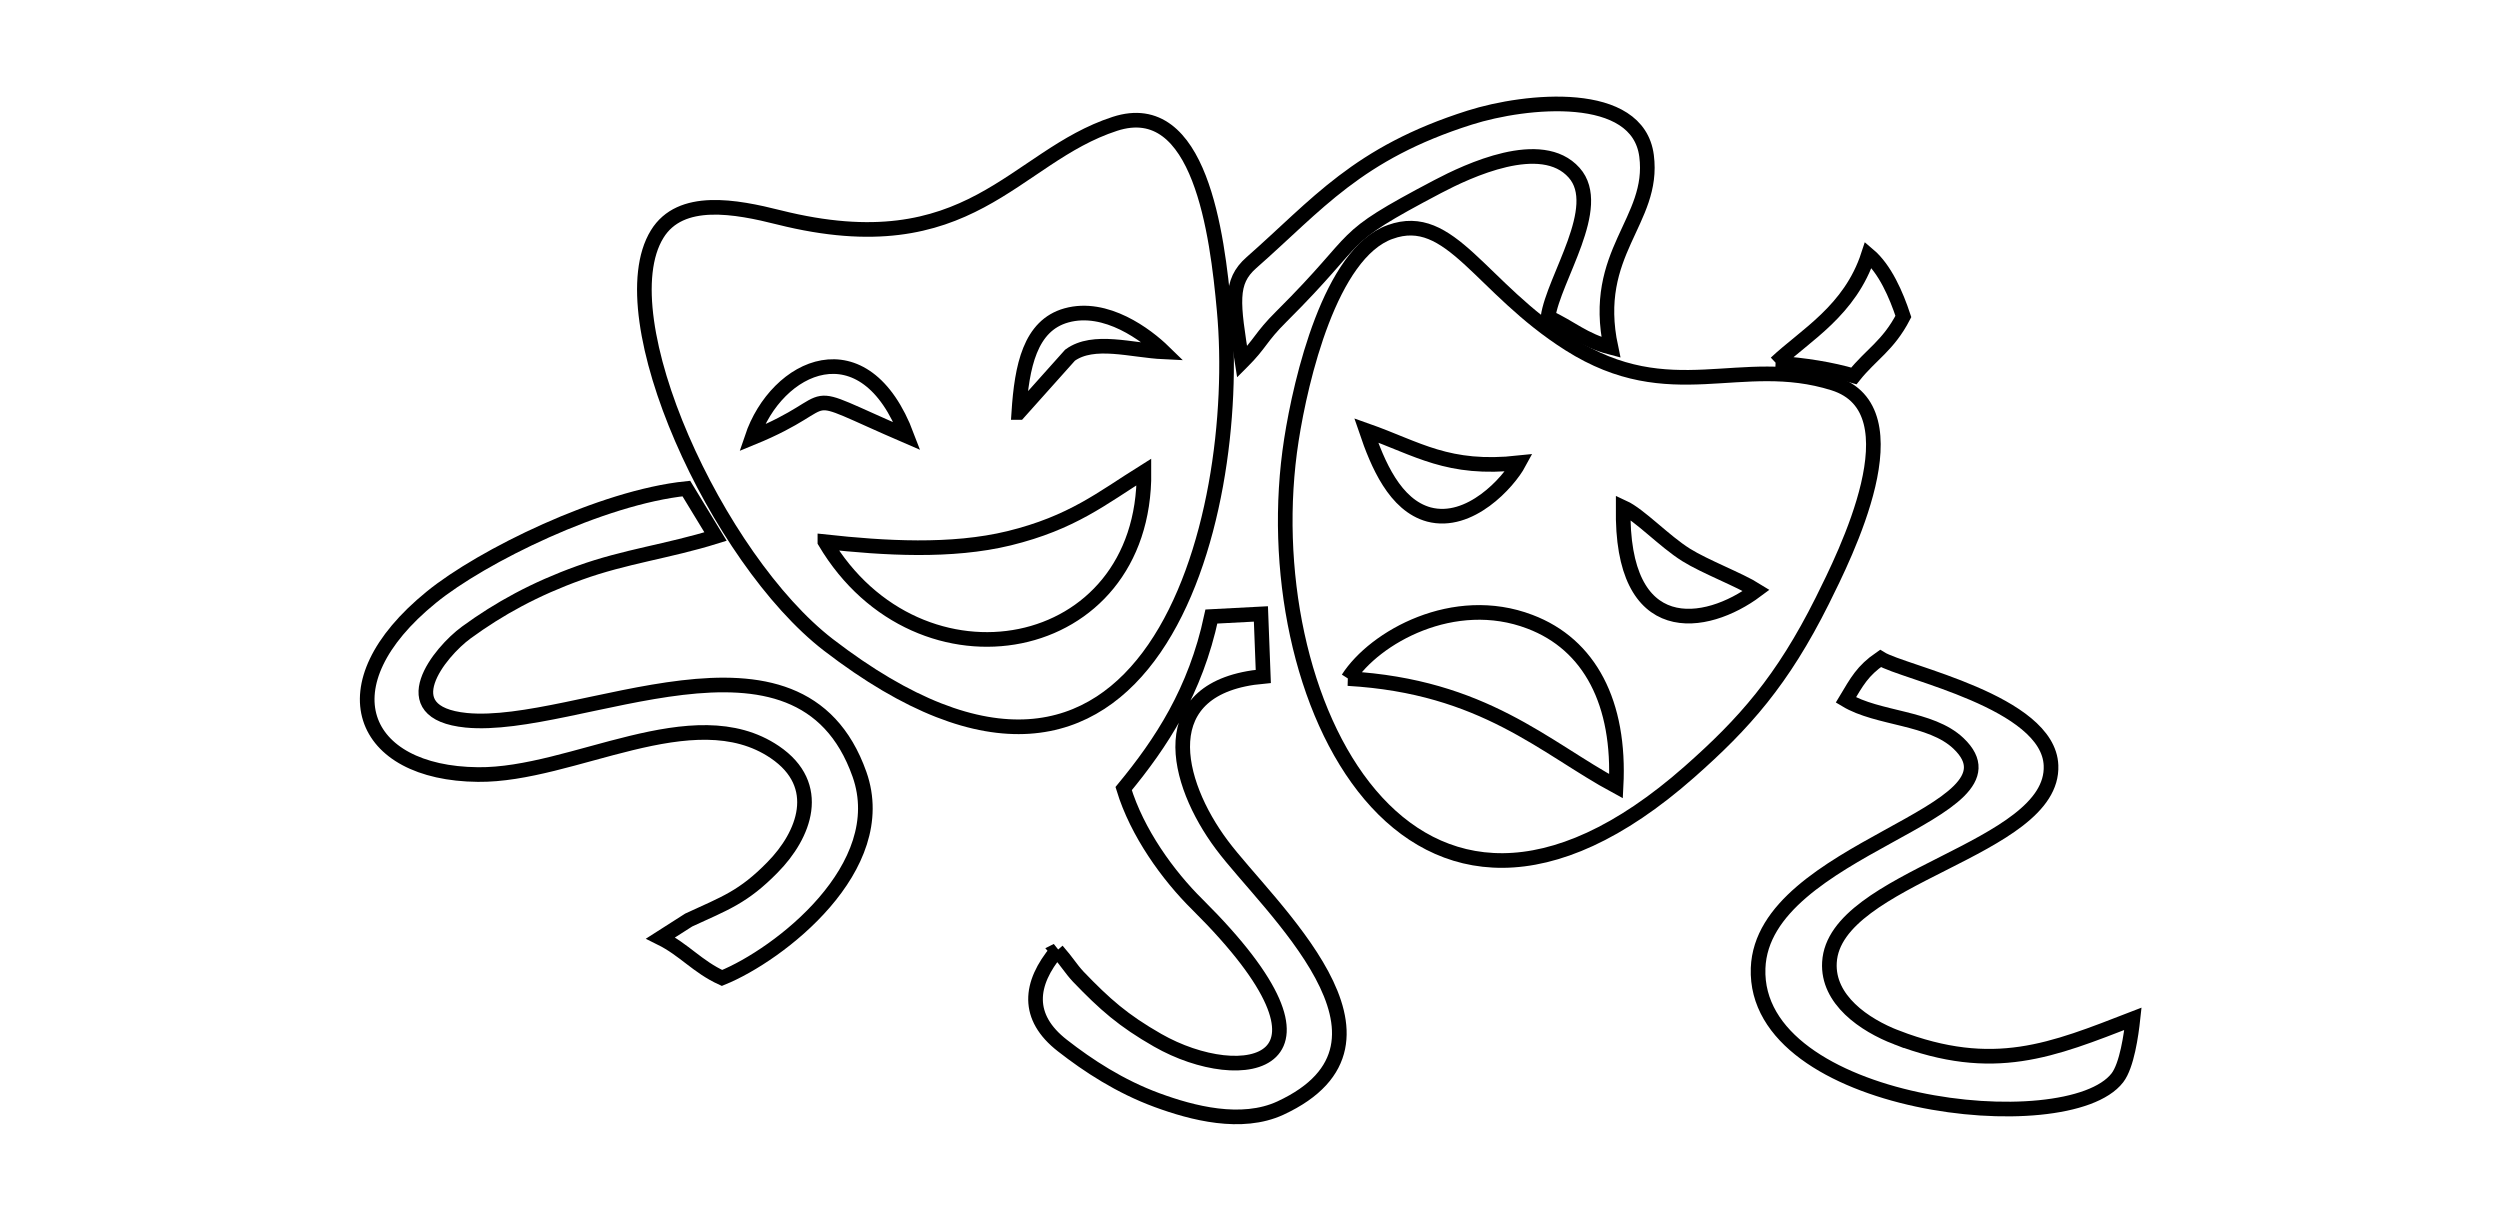 <?xml version="1.0" encoding="UTF-8"?>
<!DOCTYPE svg PUBLIC "-//W3C//DTD SVG 1.1//EN" "http://www.w3.org/Graphics/SVG/1.1/DTD/svg11.dtd">
<!-- Creator: CorelDRAW X7 -->
<svg xmlns="http://www.w3.org/2000/svg" xml:space="preserve" width="115.655mm" height="56.473mm" version="1.1" shape-rendering="geometricPrecision" text-rendering="geometricPrecision" image-rendering="optimizeQuality" fill-rule="evenodd" clip-rule="evenodd"
viewBox="0 0 11565 5647"
 xmlns:xlink="http://www.w3.org/1999/xlink">
 <g id="Layer_x0020_1">
  <g id="_2318315131504">
   <path fill="none" stroke="black" stroke-width="67.73" d="M3816 2506c275,30 585,49 852,-16 293,-72 429,-185 624,-307 7,863 -1042,1055 -1476,323zm-338 -480c114,-339 522,-528 718,-8 -547,-236 -273,-174 -718,8zm1235 -118c14,-214 52,-402 220,-449 183,-51 370,90 451,169 -150,-7 -325,-64 -434,15l-237 265zm444 -1335c-470,153 -668,654 -1552,433 -202,-51 -457,-99 -565,77 -236,384 277,1503 792,1900 1492,1148 1920,-587 1831,-1548 -32,-351 -111,-991 -506,-862z"/>
   <path fill="none" stroke="black" stroke-width="67.73" d="M6236 3139c123,-192 490,-397 841,-263 278,105 419,377 399,761 -330,-178 -612,-462 -1240,-498zm1273 -792c76,35 189,156 291,220 88,55 247,115 325,164 -233,174 -628,238 -616,-384zm-482 -206c-49,91 -228,289 -417,239 -157,-43 -237,-233 -290,-389 241,85 376,186 707,150zm-596 -1068c-277,99 -413,680 -457,962 -185,1185 543,2681 1841,1536 255,-225 430,-422 615,-792 103,-208 445,-883 52,-1006 -430,-135 -753,116 -1222,-181 -414,-262 -549,-620 -829,-519z"/>
   <path fill="none" stroke="black" stroke-width="67.73" d="M3340 4524c264,-107 788,-511 636,-942 -278,-786 -1304,-200 -1819,-250 -351,-35 -123,-316 0,-406 152,-111 318,-202 524,-276 210,-76 411,-100 629,-168l-135 -222c-390,40 -946,312 -1180,503 -499,406 -328,815 216,820 437,5 996,-359 1373,-104 227,154 137,384 -10,533 -135,138 -219,166 -388,244l-130 83c109,54 170,133 284,185z"/>
   <path fill="none" stroke="black" stroke-width="67.73" d="M8773 4799c-148,-57 -320,-174 -310,-347 22,-397 1041,-520 1025,-911 -11,-295 -683,-429 -789,-495 -83,57 -109,107 -160,192 148,89 393,79 521,201 341,324 -907,481 -927,1040 -23,643 1431,806 1662,507 44,-57 64,-199 72,-273 -375,145 -643,259 -1094,86z"/>
   <path fill="none" stroke="black" stroke-width="67.73" d="M4890 4397c-129,154 -145,308 25,440 119,93 266,189 437,252 163,60 391,120 571,37 660,-306 -58,-932 -271,-1218 -216,-289 -328,-732 192,-779l-11 -289 -229 12c-74,346 -232,585 -406,796 62,203 204,401 342,537 758,753 209,852 -185,627 -159,-91 -243,-165 -367,-294 -37,-40 -48,-64 -98,-121z"/>
   <path fill="none" stroke="black" stroke-width="67.73" d="M5746 1674c86,-85 84,-113 182,-210 396,-394 237,-345 723,-601 139,-73 480,-234 631,-64 141,158 -95,488 -121,668 104,47 164,107 291,140 -94,-441 204,-583 165,-886 -40,-311 -556,-260 -818,-177 -521,165 -705,403 -1010,671 -102,90 -86,186 -43,459z"/>
   <path fill="none" stroke="black" stroke-width="67.73" d="M8215 1679c137,10 255,29 361,60 80,-100 159,-140 229,-275 -33,-100 -85,-220 -162,-285 -84,258 -292,372 -428,500z"/>
  </g>
 </g>
</svg>
